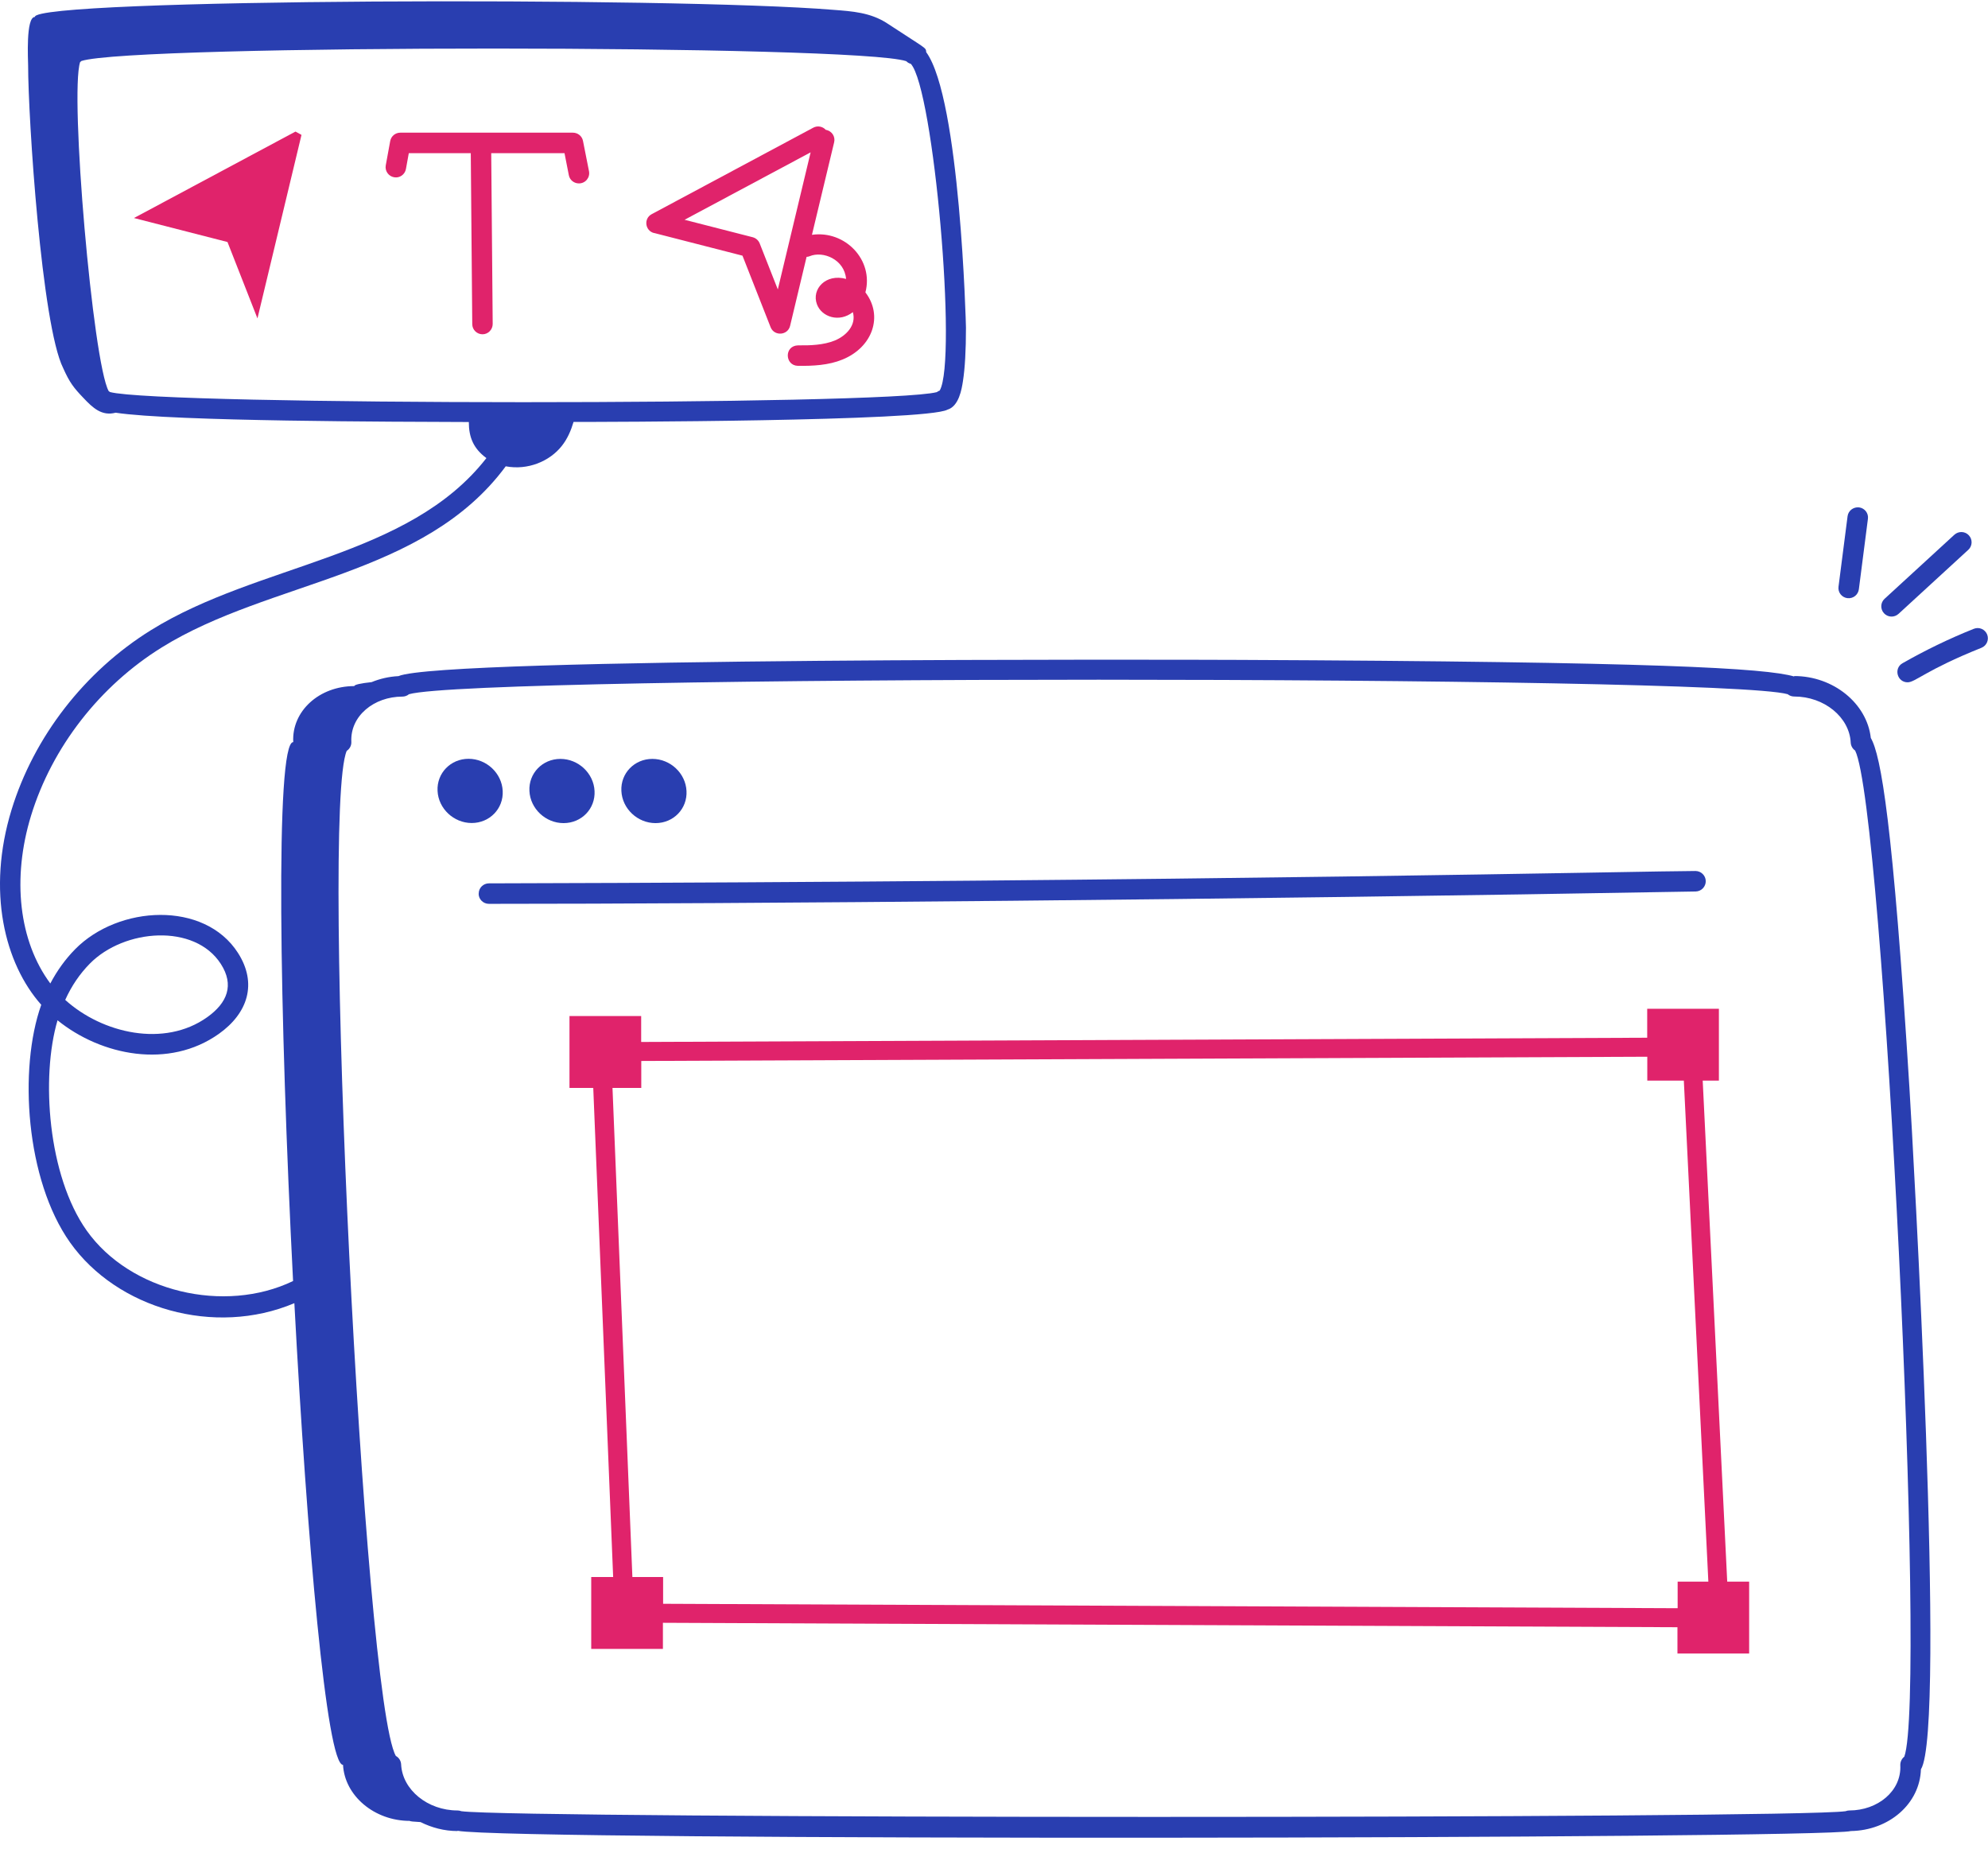 <svg width="157" height="146" viewBox="0 0 157 146" fill="none" xmlns="http://www.w3.org/2000/svg">
<path d="M147.744 58.266C147.437 55.549 144.792 53.385 141.695 53.385V53.421C139.452 52.765 130.882 52.255 97.875 52.11C94.017 52.095 34.914 51.898 31.466 53.392C30.721 53.428 30.005 53.596 29.347 53.865C28.47 53.96 27.981 54.069 27.981 54.179C25.198 54.179 23.028 56.168 23.159 58.601C21.72 58.601 22.078 80.27 23.145 101.159C17.724 103.768 10.279 102.012 6.845 97.174C3.777 92.839 3.222 85.057 4.544 80.569C8 83.367 13.348 84.438 17.285 81.64C19.579 80.008 20.339 77.654 18.79 75.243C16.146 71.119 9.359 71.476 5.932 74.959C5.158 75.746 4.508 76.649 3.974 77.662C1.498 74.325 0.928 69.377 2.455 64.401C4.113 59.002 7.876 54.164 12.785 51.119C21.347 45.807 33.475 45.574 39.94 36.823C41.672 37.151 43.403 36.437 44.368 35.213C44.813 34.652 45.091 34.004 45.295 33.319C47.356 33.319 73.101 33.282 74.825 32.35C75.731 32.08 75.95 30.725 76.045 30.113C76.206 29.093 76.286 27.665 76.286 25.872C76.286 25.668 75.826 7.788 73.145 4.116C73.116 3.737 73.225 3.92 70.04 1.828C68.747 0.991 67.308 0.889 65.847 0.779C53.098 -0.27 2.623 -0.11 2.754 1.34C2.024 1.34 2.221 4.765 2.221 5.165C2.221 9.297 3.288 25.676 4.99 29.071C5.501 30.215 5.823 30.623 6.575 31.41C7.342 32.226 8.044 32.874 9.132 32.59C13.676 33.282 31.4 33.304 37.025 33.326C37.025 34.536 37.391 35.417 38.413 36.175C32.248 44.08 20.434 44.474 11.93 49.756C6.692 53.006 2.681 58.179 0.913 63.942C-1.059 70.368 0.365 76.088 3.258 79.345C1.461 84.387 2.024 93.166 5.538 98.121C9.234 103.331 16.927 105.575 23.247 102.908C24.248 121.706 25.797 139.367 27.09 139.367C27.221 141.808 29.566 143.79 32.364 143.79C32.364 143.827 32.671 143.856 33.212 143.885C34.089 144.322 35.082 144.592 36.134 144.592V144.57C40.24 145.378 143.791 145.218 146.173 144.592C149.183 144.541 151.616 142.442 151.703 139.717C153.712 136.548 151.06 90.179 150.797 85.939C149.497 64.991 148.547 59.643 147.744 58.274V58.266ZM7.094 76.095C9.812 73.334 15.379 72.911 17.439 76.117C18.513 77.786 17.957 79.192 16.358 80.329C12.982 82.733 8.08 81.611 5.151 78.959C5.647 77.859 6.298 76.904 7.094 76.095ZM8.679 30.951C8.679 30.951 8.613 30.907 8.584 30.885C7.335 28.656 5.494 7.431 6.327 4.903C6.363 4.874 6.4 4.845 6.429 4.816C10.52 3.497 67.615 3.512 71.567 4.83C71.669 4.932 71.793 5.005 71.932 5.042C73.737 7.031 75.614 28.415 74.212 30.841C74.131 30.871 74.051 30.914 73.985 30.965C69.945 32.029 12.617 32.022 8.687 30.958L8.679 30.951ZM150.381 138.726C150.169 138.901 150.067 139.149 150.074 139.397C150.176 141.437 148.284 142.967 146.049 142.967C145.946 142.967 145.844 142.989 145.749 143.025C141.548 143.63 40.605 143.623 36.434 143.025C36.339 142.989 36.236 142.967 36.134 142.967C33.774 142.967 31.773 141.335 31.678 139.324C31.663 139.04 31.502 138.792 31.261 138.661C28.712 134.165 25.292 64.132 27.382 59.294C27.623 59.133 27.762 58.864 27.747 58.58C27.645 56.532 29.544 55.009 31.773 55.009C31.963 55.009 32.153 54.944 32.299 54.82C37.668 53.29 135.901 53.297 141.183 54.82C141.322 54.937 141.505 55.002 141.702 55.002C144.062 55.002 146.063 56.634 146.158 58.645C146.173 58.907 146.312 59.133 146.509 59.272C148.759 63.84 152.171 133.859 150.388 138.726H150.381Z" fill="#293EB0"/>
<path d="M39.7 62.456C39.634 61.057 38.421 59.92 37.004 59.92C35.586 59.92 34.483 61.057 34.556 62.456C34.622 63.855 35.835 64.991 37.252 64.991C38.669 64.991 39.773 63.855 39.7 62.456Z" fill="#293EB0"/>
<path d="M44.507 64.999C45.931 64.999 47.027 63.862 46.954 62.463C46.888 61.064 45.676 59.928 44.258 59.928C42.841 59.928 41.738 61.064 41.811 62.463C41.877 63.862 43.089 64.999 44.507 64.999Z" fill="#293EB0"/>
<path d="M51.769 64.999C53.193 64.999 54.289 63.862 54.216 62.463C54.15 61.064 52.938 59.928 51.52 59.928C50.103 59.928 49 61.064 49.073 62.463C49.139 63.862 50.351 64.999 51.769 64.999Z" fill="#293EB0"/>
<path d="M37.8 70.573C37.8 71.017 38.165 71.374 38.611 71.374C57.964 71.374 97.407 71.053 133.914 70.398C134.36 70.39 134.718 70.019 134.71 69.574C134.703 69.137 134.338 68.78 133.9 68.78C130.181 68.78 95.157 69.618 38.611 69.756C38.165 69.756 37.8 70.121 37.807 70.565L37.8 70.573Z" fill="#293EB0"/>
<path d="M135.748 85.334V79.658H130.086V81.946L50.636 82.281V80.234H44.974V85.91H46.852L48.423 124.533H46.691V130.209H52.353V128.147L132.475 128.497V130.573H138.137V124.897H136.405L134.469 85.334H135.748ZM52.368 126.646V124.533H49.942L48.371 85.91H50.644V83.782L130.093 83.447V85.334H132.979L134.915 124.897H132.49V126.996L52.368 126.646Z" fill="#E0236B"/>
<path d="M10.579 17.217L17.965 19.111L20.332 25.144L23.81 10.652L23.335 10.39L10.579 17.217Z" fill="#E0236B"/>
<path d="M51.652 18.397L58.636 20.189L60.857 25.836C61.142 26.565 62.216 26.499 62.398 25.727L63.699 20.284C63.779 20.277 63.859 20.27 63.94 20.233C64.992 19.789 66.687 20.481 66.818 22.025C65.218 21.581 64.071 22.834 64.517 24.029C64.89 25.035 66.278 25.494 67.352 24.648C67.644 25.647 66.862 26.506 65.92 26.892C65.043 27.25 63.969 27.286 63.034 27.271C61.909 27.3 61.982 28.867 63.012 28.889C64.203 28.904 65.43 28.845 66.533 28.393C68.944 27.41 69.755 24.925 68.345 23.089C69.017 20.532 66.745 18.171 64.123 18.543L65.876 11.235C65.978 10.812 65.73 10.346 65.211 10.251C64.97 9.982 64.561 9.901 64.225 10.084L51.469 16.911C50.819 17.253 50.936 18.222 51.652 18.404V18.397ZM64.02 12.022L61.427 22.856L59.995 19.22C59.9 18.98 59.695 18.798 59.44 18.732L54.063 17.355L64.02 12.029V12.022Z" fill="#E0236B"/>
<path d="M44.58 12.087L44.923 13.836C44.996 14.222 45.34 14.484 45.719 14.484C46.238 14.484 46.611 14.018 46.516 13.523L46.041 11.126C45.968 10.747 45.632 10.477 45.245 10.477H31.612C31.218 10.477 30.889 10.754 30.816 11.14L30.465 13.056C30.385 13.493 30.677 13.916 31.115 13.996C31.554 14.084 31.977 13.785 32.058 13.348L32.284 12.095H37.179L37.296 25.596C37.296 26.04 37.661 26.397 38.107 26.397C38.553 26.397 38.91 26.026 38.91 25.581L38.794 12.095H44.572L44.58 12.087Z" fill="#E0236B"/>
<path d="M156.934 50.106C156.766 49.691 156.299 49.487 155.882 49.654C153.946 50.426 152.054 51.345 150.25 52.372C149.534 52.78 149.826 53.88 150.652 53.88C151.265 53.88 152.076 52.918 156.481 51.155C156.898 50.988 157.095 50.521 156.934 50.106Z" fill="#293EB0"/>
<path d="M149.936 48.474L155.444 43.417C155.773 43.119 155.795 42.601 155.488 42.273C155.188 41.946 154.677 41.924 154.341 42.23L148.832 47.286C148.504 47.585 148.482 48.102 148.789 48.43C149.095 48.758 149.599 48.78 149.936 48.474Z" fill="#293EB0"/>
<path d="M145.895 47.235C146.37 47.286 146.743 46.958 146.801 46.536L147.517 40.969C147.576 40.525 147.262 40.124 146.816 40.066C146.37 40.022 145.969 40.321 145.91 40.765L145.194 46.332C145.136 46.776 145.45 47.177 145.895 47.235Z" fill="#293EB0"/>
</svg>
